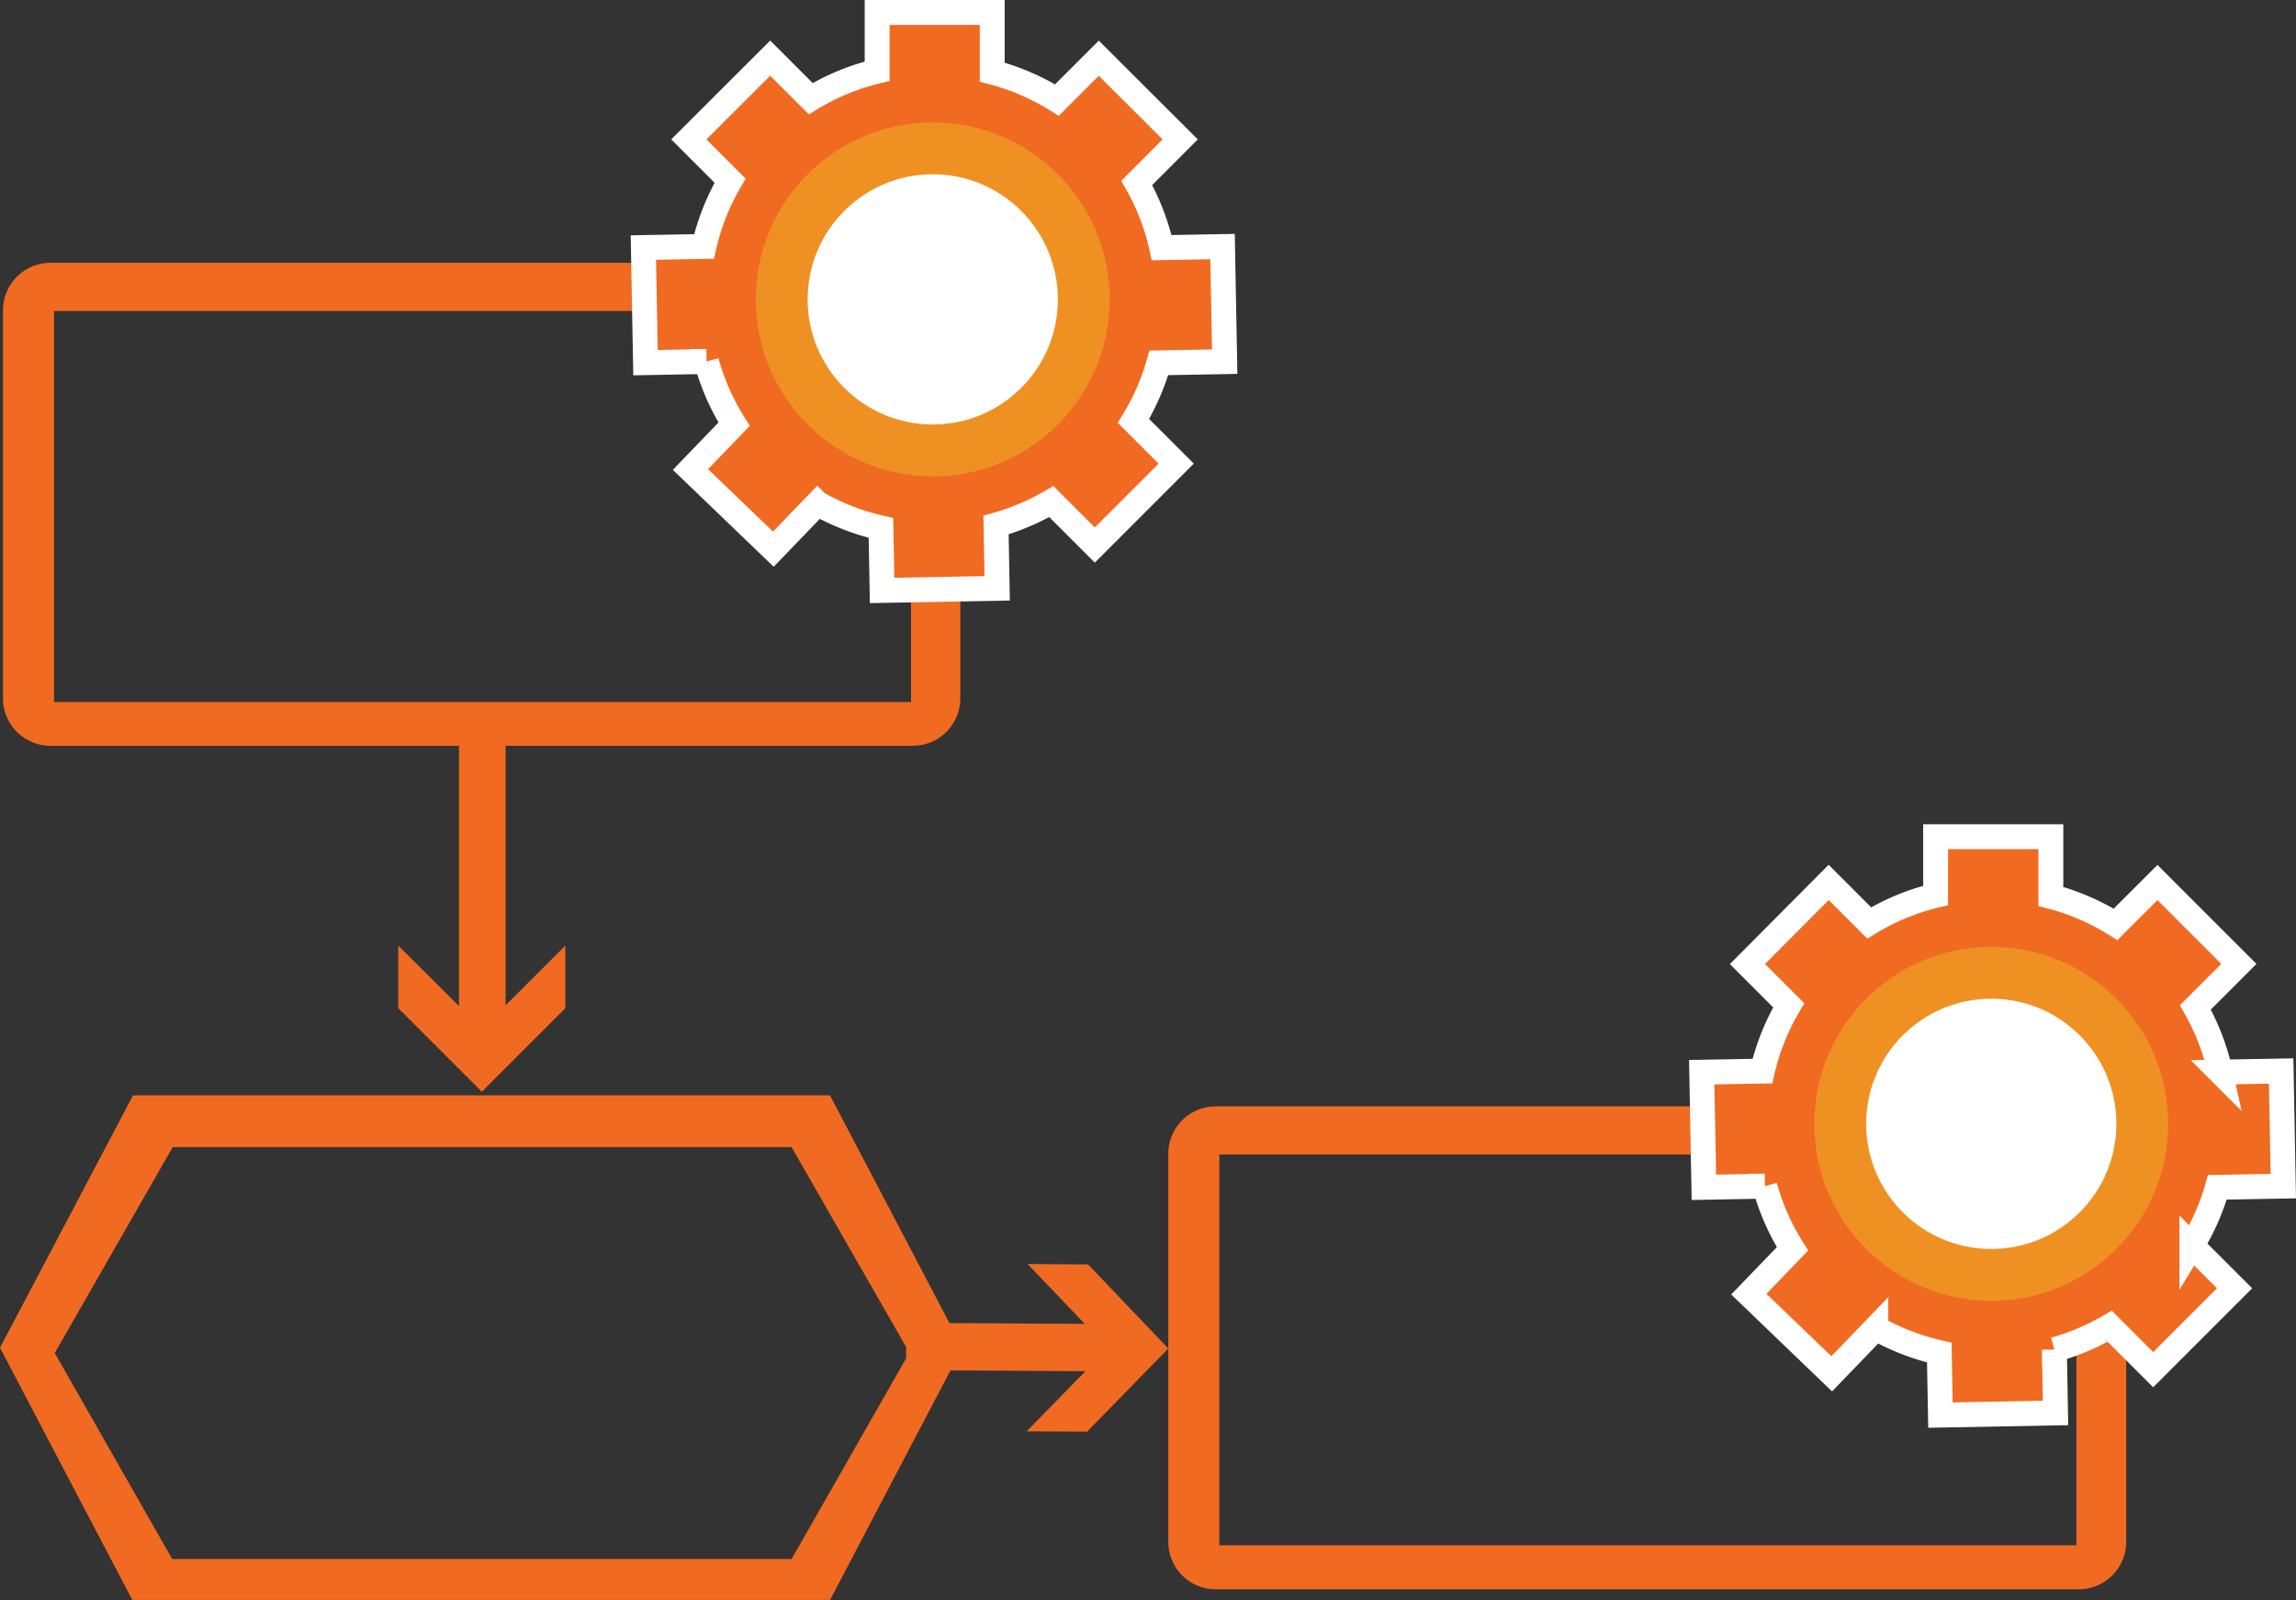 <svg xmlns="http://www.w3.org/2000/svg" viewBox="0 0 461.19 321.38"><rect x="0" y="0" width="461.19" height="321.38" fill="#333333" stroke="none"/><defs><style>.cls-1,.cls-2{fill:#f16a21;}.cls-2{stroke:#fff;stroke-miterlimit:10;stroke-width:5px;}.cls-3{fill:#ef9122;}.cls-4{fill:#fff;}</style></defs><title>Asset 38</title><g id="Layer_2" data-name="Layer 2"><g id="Layer_1-2" data-name="Layer 1"><path class="cls-1" d="M417.58,222.21H244.17a9.53,9.53,0,0,0-9.5,9.5v78a9.53,9.53,0,0,0,9.5,9.5H417.58a9.53,9.53,0,0,0,9.5-9.5v-78A9.53,9.53,0,0,0,417.58,222.21Zm-.5,88.17H244.92v-78.5H417.08Z"/><path class="cls-1" d="M183.52,52.79H10.1a9.53,9.53,0,0,0-9.5,9.5v78a9.53,9.53,0,0,0,9.5,9.5H92.19v52.28L80,189.92V202.5l16.78,16.78h0l16.78-16.78V189.92l-12,12V149.79h81.83a9.53,9.53,0,0,0,9.5-9.5v-78A9.53,9.53,0,0,0,183.52,52.79ZM183,141H10.85V62.46H183Z"/><path class="cls-1" d="M166.72,220l0,0v0h-140L0,270.69l0,0,26.58,50.66.06,0v0h140v0l.09,0,26.58-50.66,0,0Zm15.93,51.71L159,313.13l-.08,0v0H34.64v0l-.05,0L11,271.75l0,0,23.7-41.36H159l23.7,41.36Z"/><path class="cls-2" d="M232.77,72.88,246,72.64l-.43-23.12-12.23.22a46.84,46.84,0,0,0-5-13L237.06,28,220.71,11.69,212.3,20.1a46.9,46.9,0,0,0-13-5.61V2.5H176.19V14.3a46.89,46.89,0,0,0-13.34,5.52l-8.14-8.14L138.36,28l8.29,8.29a46.85,46.85,0,0,0-5.24,13.21l-12.18.22.43,23.12,12.24-.23a46.9,46.9,0,0,0,5.56,12.59l-8.77,9.1,16.65,16,8.86-9.19a46.84,46.84,0,0,0,12.75,4.92l.23,12.56,23.12-.43-.23-12.71a46.88,46.88,0,0,0,11.11-4.71l8.73,8.73,16.35-16.35-8.58-8.58A46.91,46.91,0,0,0,232.77,72.88Z"/><circle class="cls-3" cx="187.36" cy="60.13" r="35.54"/><circle class="cls-4" cx="187.36" cy="60.13" r="25.13"/><path class="cls-2" d="M445.39,238.47l13.25-.24-.43-23.12-12.23.22a46.84,46.84,0,0,0-5-13l8.73-8.73-16.35-16.35-8.41,8.41a46.9,46.9,0,0,0-13-5.61v-12H388.8v11.8a46.89,46.89,0,0,0-13.34,5.52l-8.14-8.14L351,193.63l8.29,8.29A46.85,46.85,0,0,0,354,215.13l-12.18.22.43,23.12,12.24-.23a46.9,46.9,0,0,0,5.56,12.59l-8.77,9.1,16.65,16,8.86-9.19a46.84,46.84,0,0,0,12.75,4.92l.23,12.56,23.12-.43-.23-12.71a46.88,46.88,0,0,0,11.11-4.71l8.73,8.73,16.35-16.35-8.58-8.58A46.91,46.91,0,0,0,445.39,238.47Z"/><circle class="cls-3" cx="399.98" cy="225.72" r="35.54"/><circle class="cls-4" cx="399.98" cy="225.72" r="25.13"/><polygon class="cls-1" points="234.67 270.84 218.56 253.96 206.42 253.88 217.89 265.9 182.02 265.69 182.02 275.19 218.03 275.4 206.22 287.48 218.37 287.54 234.67 270.85 234.66 270.85 234.67 270.84"/></g></g></svg>